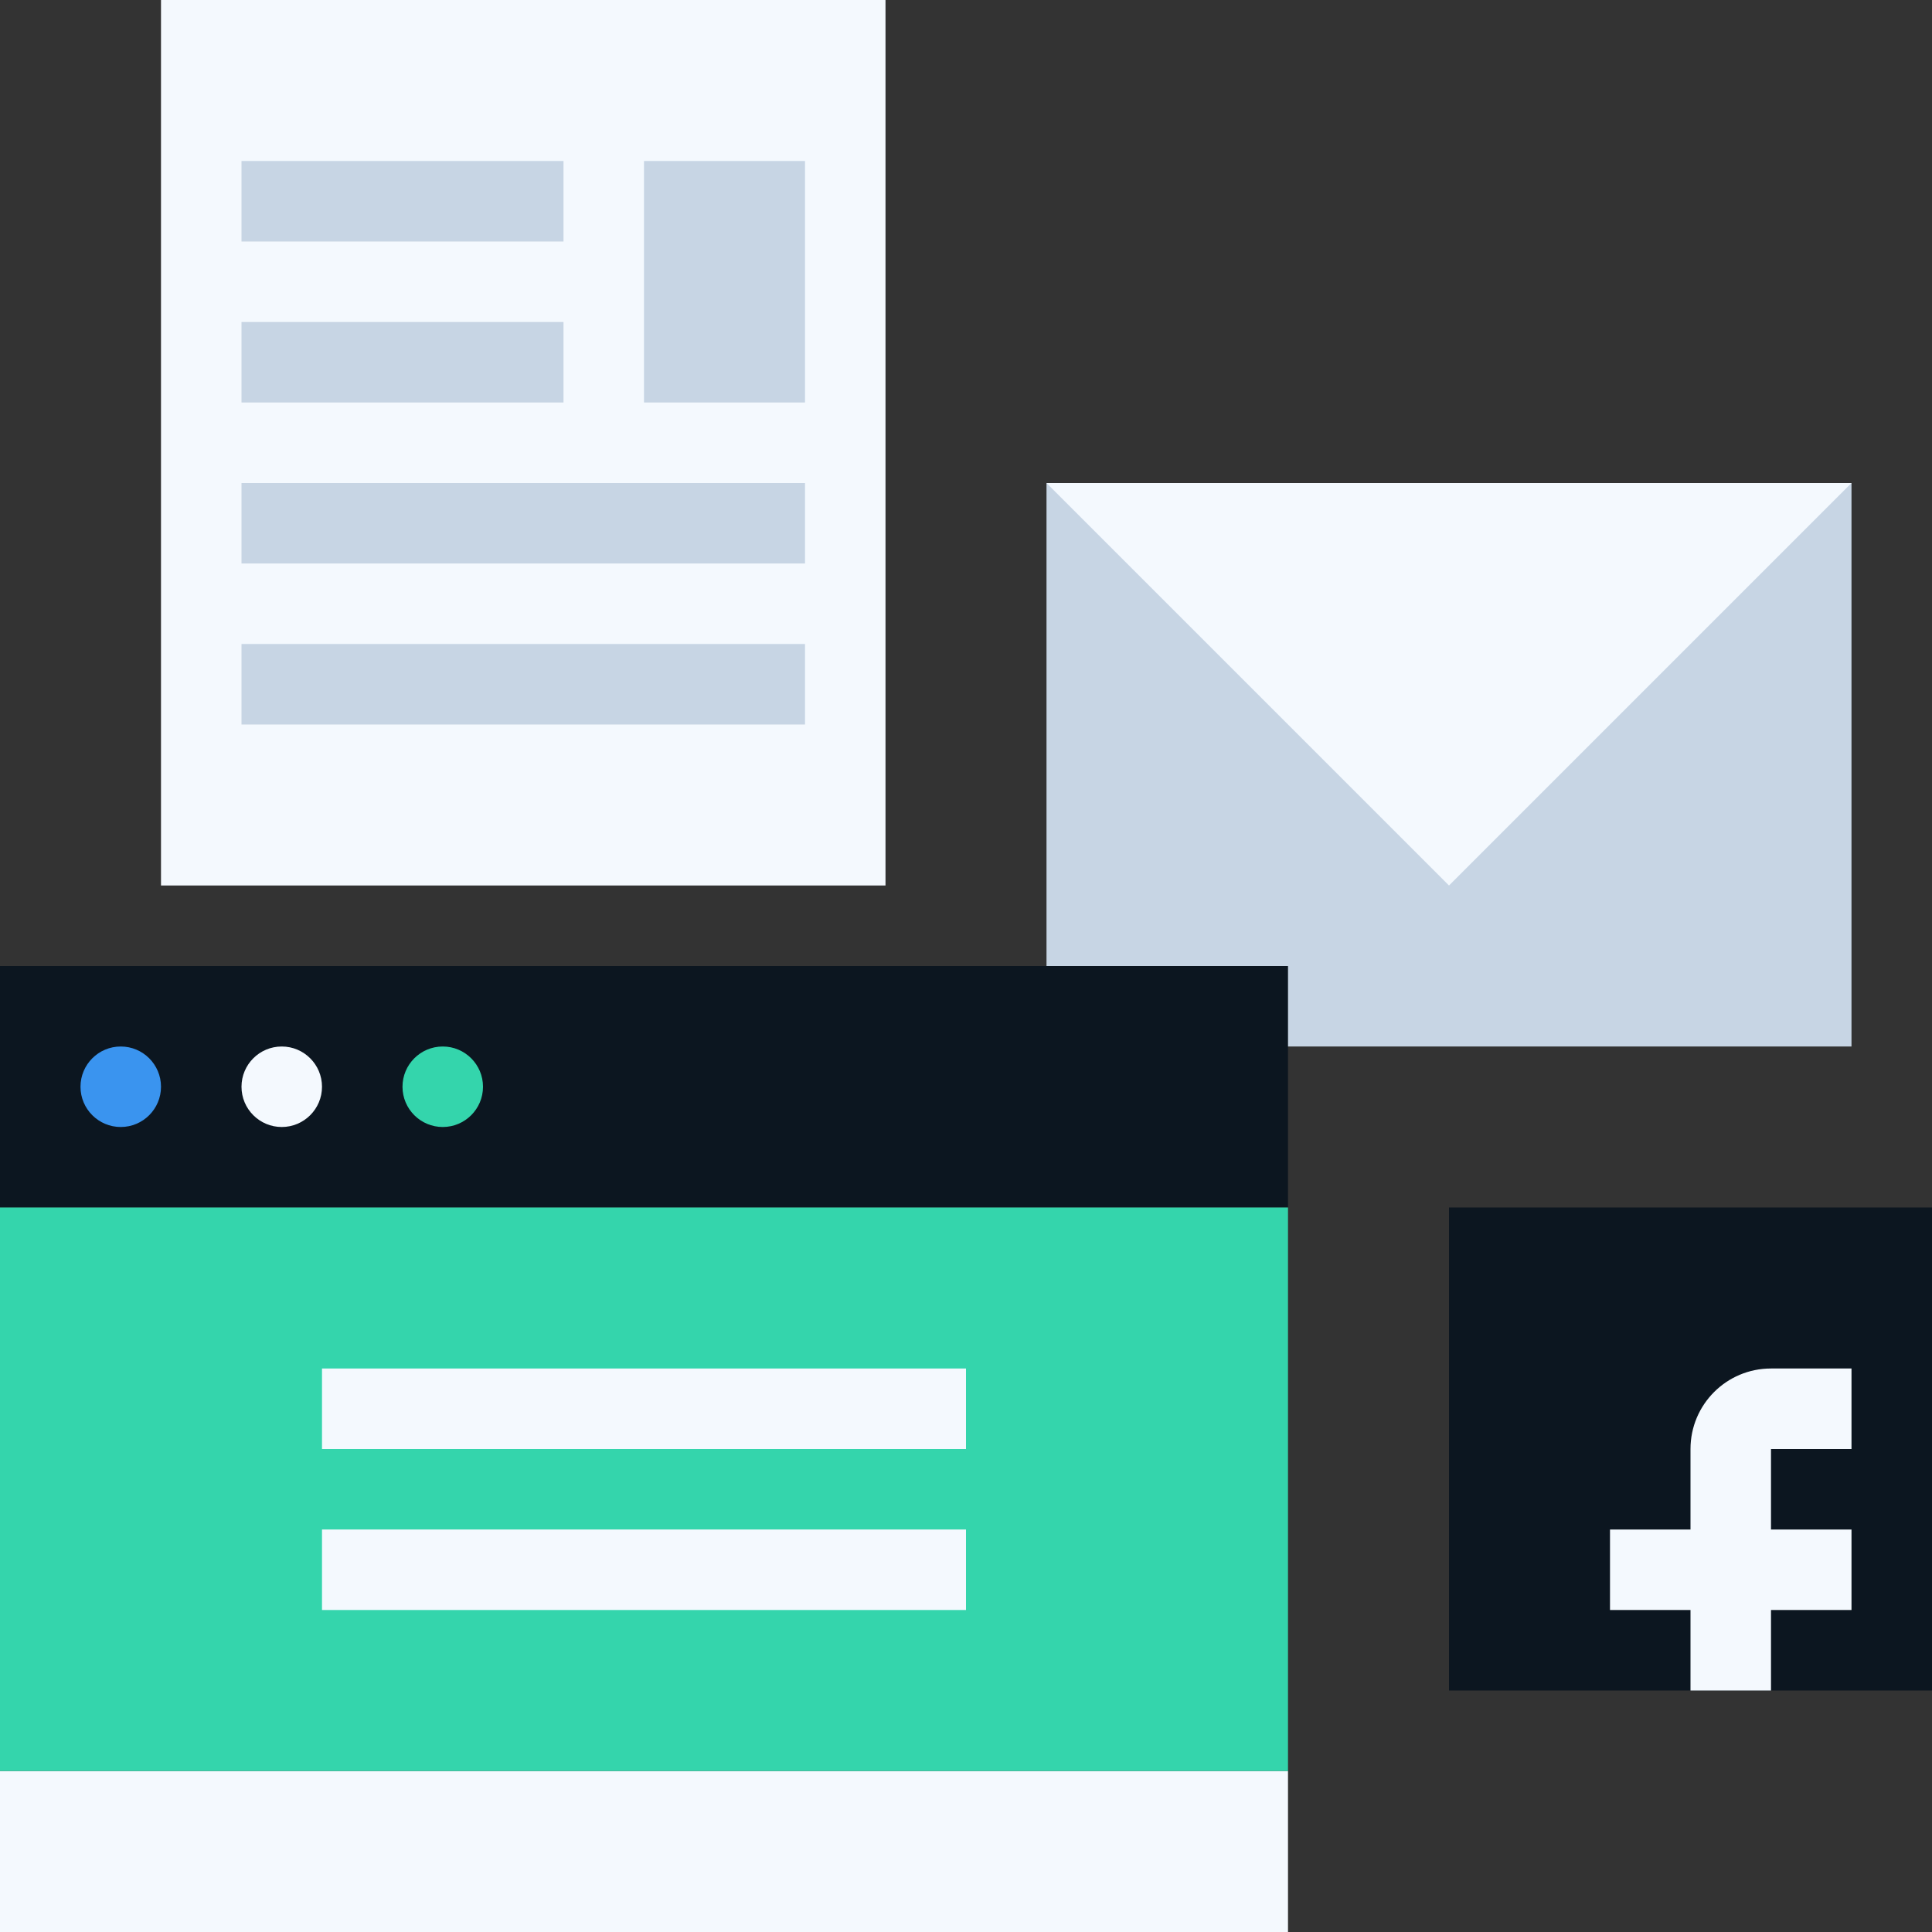 <?xml version="1.0" encoding="UTF-8"?>
<svg xmlns="http://www.w3.org/2000/svg" width="24" height="24" viewBox="0 0 24 24">
  <rect x="0" y="0" width="24" height="24" fill="#333333" stroke="none"/>
  <g fill="none" fill-rule="evenodd">
    <polygon fill="#C7D5E4" points="13 13 23 13 23 6 13 6"></polygon>
    <polygon fill="#F4F9FE" points="13 6 18 11 23 6"></polygon>
    <polygon fill="#0C1620" points="18 21 24 21 24 15 18 15"></polygon>
    <path fill="#F4F9FE" d="M23,18 L23,17 L22,17 C21.447,17 21,17.448 21,18 L21,19 L20,19 L20,20 L21,20 L21,21 L22,21 L22,20 L23,20 L23,19 L22,19 L22,18 L23,18 Z"></path>
    <polygon fill="#F4F9FE" points="2 11 11 11 11 0 2 0"></polygon>
    <polygon fill="#C7D5E4" points="3 9 10 9 10 8 3 8"></polygon>
    <polygon fill="#C7D5E4" points="3 7 10 7 10 6 3 6"></polygon>
    <polygon fill="#C7D5E4" points="3 5 7 5 7 4 3 4"></polygon>
    <polygon fill="#C7D5E4" points="3 3 7 3 7 2 3 2"></polygon>
    <polygon fill="#C7D5E4" points="8 5 10 5 10 2 8 2"></polygon>
    <polygon fill="#F4F9FE" points="0 24 16 24 16 22 0 22"></polygon>
    <polygon fill="#0C1620" points="0 15 16 15 16 12 0 12"></polygon>
    <polygon fill="#34D5AC" points="0 22 16 22 16 15 0 15"></polygon>
    <polygon fill="#F4F9FE" points="4 20 12 20 12 19 4 19"></polygon>
    <polygon fill="#F4F9FE" points="4 18 12 18 12 17 4 17"></polygon>
    <path fill="#3A94EF" d="M2,13.5 C2,13.776 1.776,14 1.5,14 C1.224,14 1,13.776 1,13.5 C1,13.224 1.224,13 1.5,13 C1.776,13 2,13.224 2,13.5"></path>
    <path fill="#34D5AC" d="M6,13.5 C6,13.776 5.776,14 5.5,14 C5.224,14 5,13.776 5,13.5 C5,13.224 5.224,13 5.5,13 C5.776,13 6,13.224 6,13.5"></path>
    <path fill="#F4F9FE" d="M4,13.5 C4,13.776 3.776,14 3.5,14 C3.224,14 3,13.776 3,13.5 C3,13.224 3.224,13 3.5,13 C3.776,13 4,13.224 4,13.5"></path>
  </g>
</svg>
